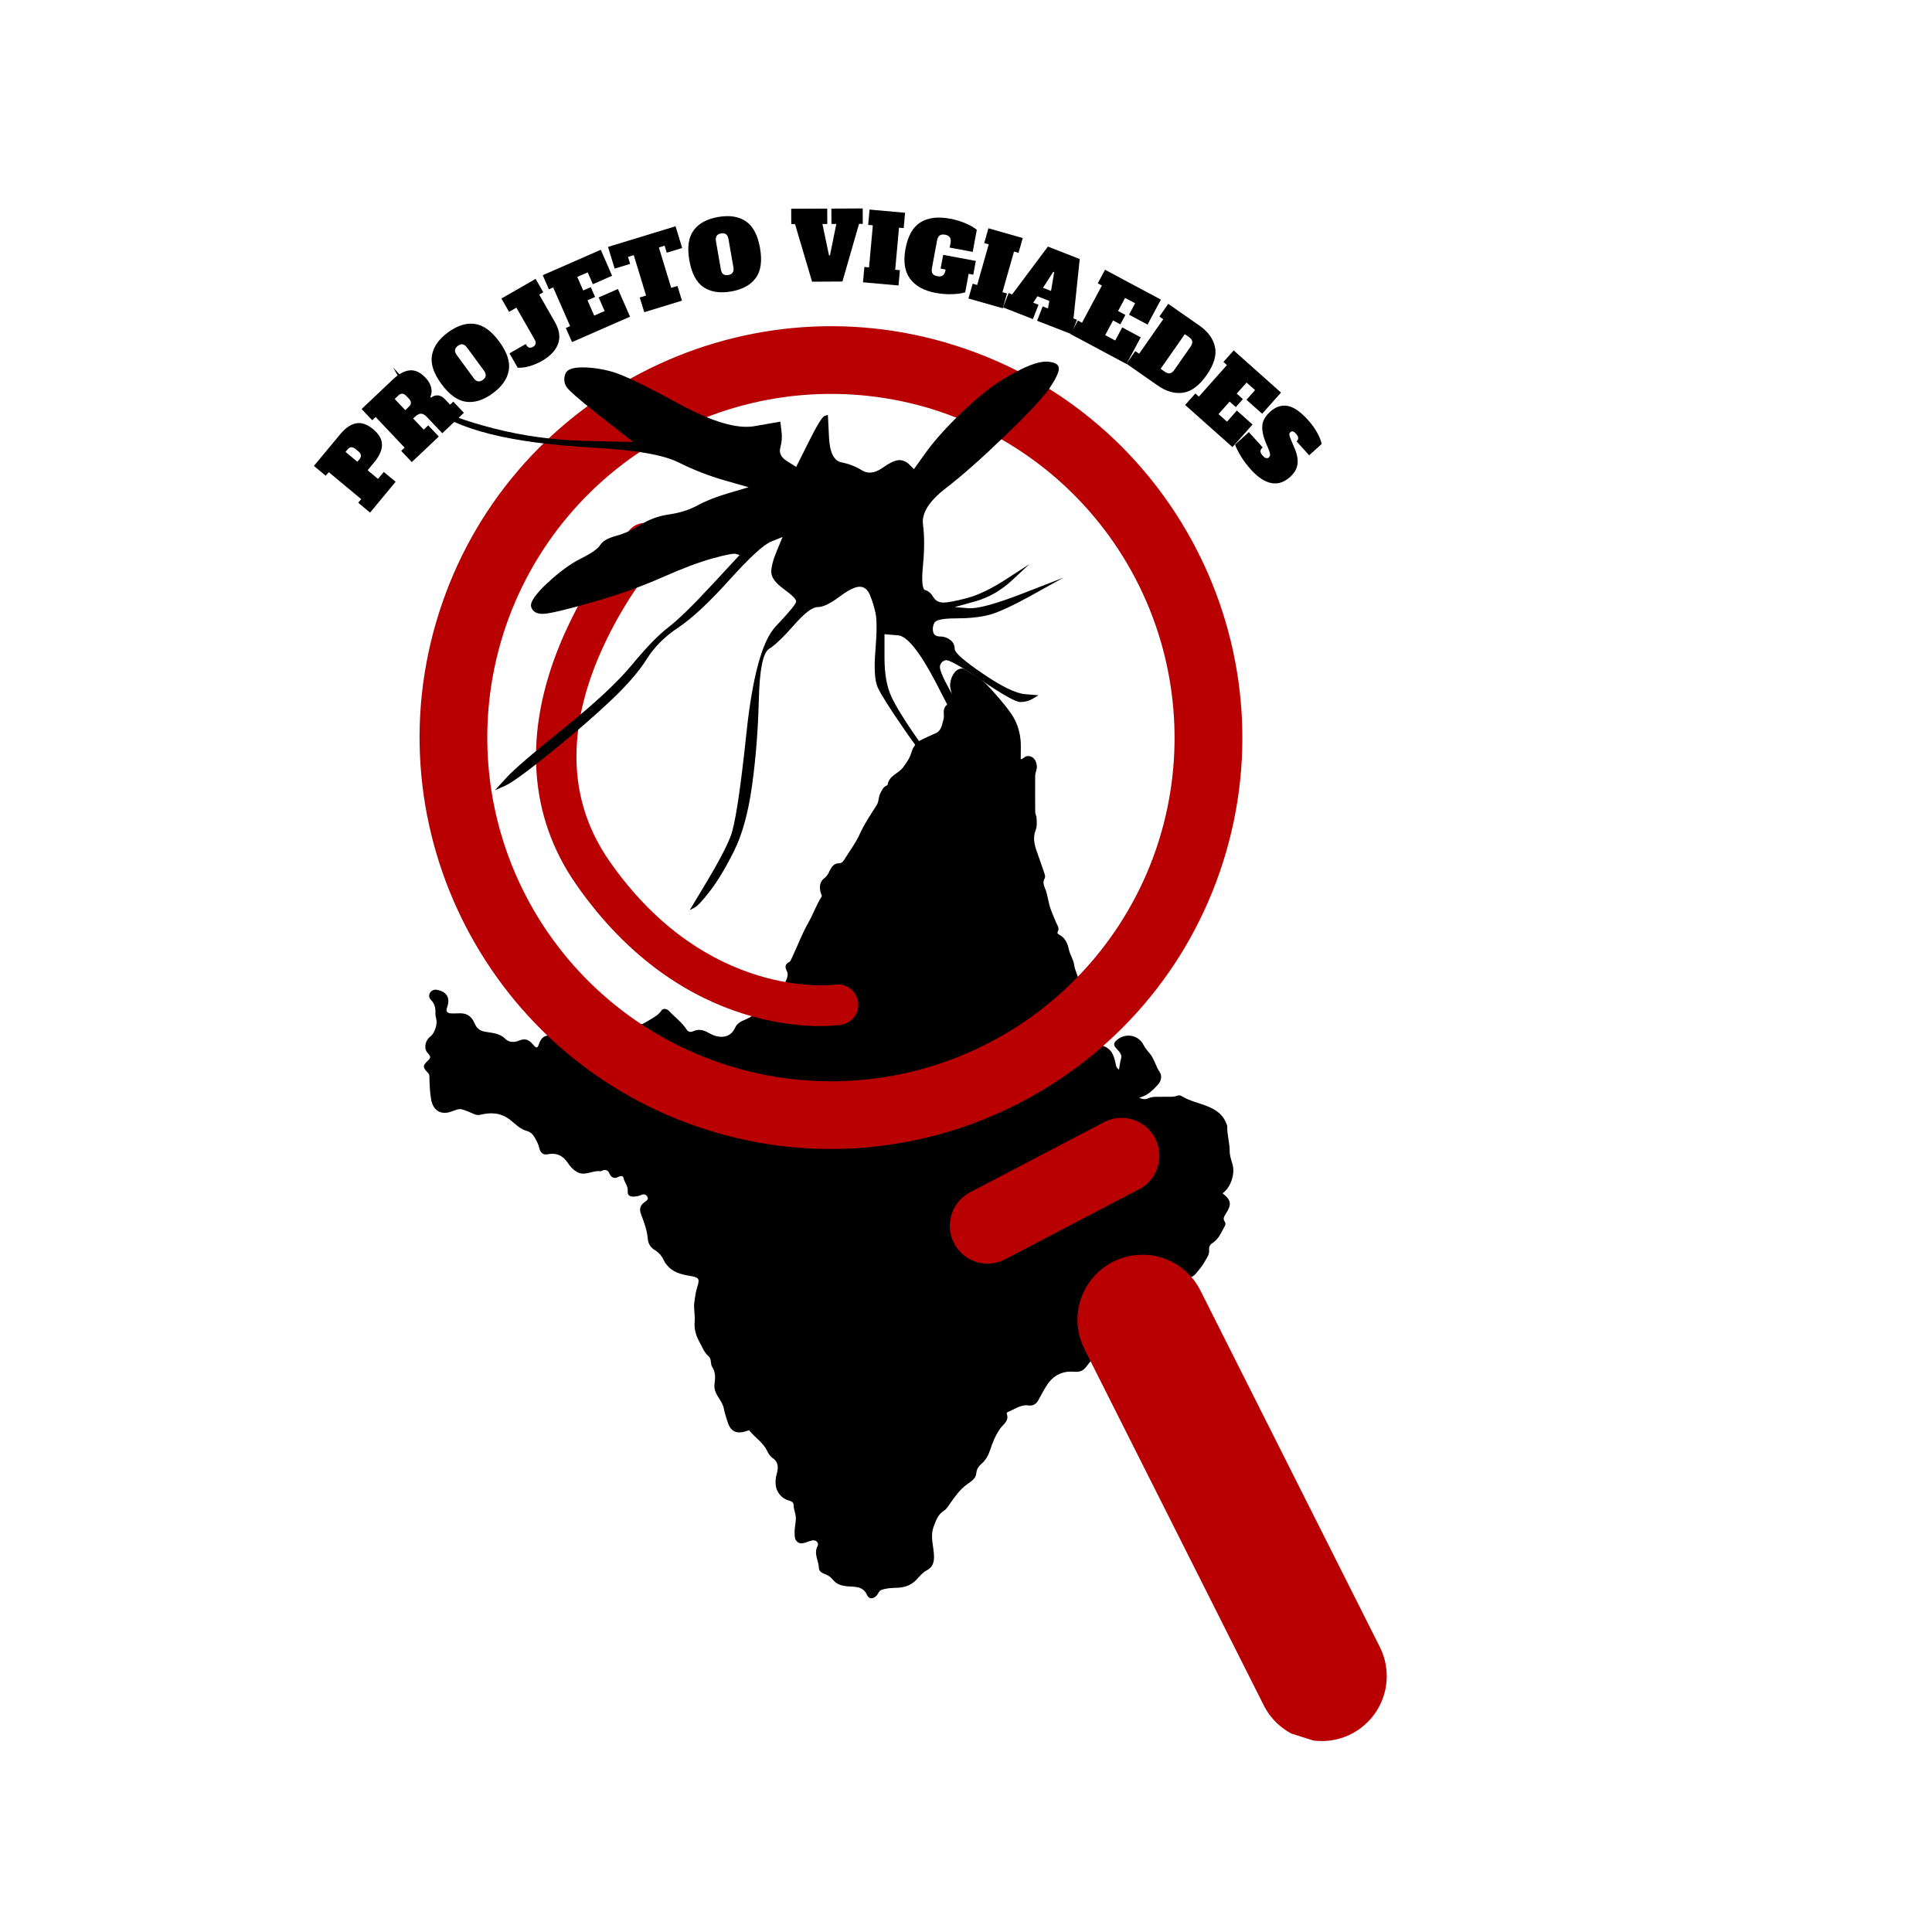 <svg xmlns="http://www.w3.org/2000/svg" xmlns:xlink="http://www.w3.org/1999/xlink" width="1080" zoomAndPan="magnify" viewBox="0 0 810 810" height="1080" preserveAspectRatio="xMidYMid meet" version="1.0"><defs><g/><clipPath id="83d739b1e1"><path d="M 177.117 280.027 L 517.852 280.027 L 517.852 670.699 L 177.117 670.699 Z M 177.117 280.027 " clip-rule="nonzero"/></clipPath><clipPath id="f7d676283b"><path d="M 175 136 L 521 136 L 521 482 L 175 482 Z M 175 136 " clip-rule="nonzero"/></clipPath><clipPath id="446ef90ba5"><path d="M 235.988 92.668 L 728.762 249.008 L 573.906 737.113 L 81.133 580.773 Z M 235.988 92.668 " clip-rule="nonzero"/></clipPath><clipPath id="90daf5b16d"><path d="M 235.988 92.668 L 728.762 249.008 L 573.906 737.113 L 81.133 580.773 Z M 235.988 92.668 " clip-rule="nonzero"/></clipPath><clipPath id="93d07506ef"><path d="M 398 468 L 487 468 L 487 530 L 398 530 Z M 398 468 " clip-rule="nonzero"/></clipPath><clipPath id="4890d4fd88"><path d="M 235.988 92.668 L 728.762 249.008 L 573.906 737.113 L 81.133 580.773 Z M 235.988 92.668 " clip-rule="nonzero"/></clipPath><clipPath id="f9553a66e2"><path d="M 235.988 92.668 L 728.762 249.008 L 573.906 737.113 L 81.133 580.773 Z M 235.988 92.668 " clip-rule="nonzero"/></clipPath><clipPath id="35c54943a3"><path d="M 451 526 L 582 526 L 582 730 L 451 730 Z M 451 526 " clip-rule="nonzero"/></clipPath><clipPath id="ac1a0604b8"><path d="M 235.988 92.668 L 728.762 249.008 L 573.906 737.113 L 81.133 580.773 Z M 235.988 92.668 " clip-rule="nonzero"/></clipPath><clipPath id="d639760d1c"><path d="M 235.988 92.668 L 728.762 249.008 L 573.906 737.113 L 81.133 580.773 Z M 235.988 92.668 " clip-rule="nonzero"/></clipPath><clipPath id="0a601d3229"><path d="M 224 219 L 360 219 L 360 431 L 224 431 Z M 224 219 " clip-rule="nonzero"/></clipPath><clipPath id="6c81b675e3"><path d="M 235.988 92.668 L 728.762 249.008 L 573.906 737.113 L 81.133 580.773 Z M 235.988 92.668 " clip-rule="nonzero"/></clipPath><clipPath id="f3f9c7ff6c"><path d="M 235.988 92.668 L 728.762 249.008 L 573.906 737.113 L 81.133 580.773 Z M 235.988 92.668 " clip-rule="nonzero"/></clipPath><clipPath id="1ac9fac90b"><path d="M 164.809 151.531 L 445.82 151.531 L 445.82 381.629 L 164.809 381.629 Z M 164.809 151.531 " clip-rule="nonzero"/></clipPath></defs><g clip-path="url(#83d739b1e1)"><path fill="#000000" d="M 427.938 318.324 C 429.176 318.113 429.602 317.121 430.59 316.996 C 432.871 316.73 434.516 318.465 434.711 321.301 C 434.801 322.699 434.023 323.906 434.004 325.234 C 433.969 330.336 433.969 335.438 434.023 340.539 C 434.023 341.281 434.516 342.027 434.57 342.789 C 434.676 344.594 434.871 346.367 434.145 348.207 C 433.051 350.988 433.598 353.859 434.551 356.605 C 435.684 359.863 436.852 363.09 437.945 366.367 C 438.141 366.934 438.266 367.781 438 368.227 C 436.887 370.051 437.84 371.539 438.426 373.203 C 439.309 375.754 439.539 378.48 440.477 381.086 C 441.164 382.98 441.961 384.84 442.758 386.703 C 443.305 387.961 444.312 389.094 443.445 390.633 C 443.109 391.238 443.641 391.66 444.188 391.945 C 446.629 393.203 447.621 395.699 448.098 397.969 C 448.59 400.289 450.043 402.184 450.344 404.523 C 450.68 407.18 452.289 409.48 452.551 412.176 C 452.66 413.254 453.738 413.715 454.18 414.582 C 455.965 418.004 457.293 421.527 457.82 425.426 C 458.176 428.082 459.379 430.633 460.402 433.168 C 460.953 434.531 461.871 435.734 461.891 437.293 C 461.891 437.914 462.137 438.41 462.754 438.621 C 466.469 439.949 467.141 443.246 467.867 446.523 C 468.059 447.461 468.043 447.461 469.137 448.473 C 469.387 446.805 469.598 445.246 470.039 443.707 C 470.48 442.164 469.297 440.941 468.273 439.844 C 466.629 438.109 466.699 437.223 468.609 435.754 C 472.215 432.973 477.379 434 479.395 438.055 C 480.121 439.488 481.18 440.605 482.137 441.793 C 483.973 444.078 484.539 446.984 486.168 449.391 C 487.211 450.934 486.98 453.078 485.496 454.707 C 483.301 457.117 481.055 459.418 477.625 460.18 C 478.848 460.906 480.242 460.996 481.234 460.535 C 483.496 459.488 485.812 459.949 488.113 459.828 C 490.004 459.738 491.914 460.074 493.77 459.332 C 494.672 458.977 495.609 459.648 496.352 460.055 C 499.004 461.562 501.957 462.254 504.785 463.262 C 508.871 464.715 512.512 466.699 514.176 471.074 C 514.316 471.465 514.547 471.891 514.527 472.281 C 514.422 475.75 515.57 479.098 515.555 482.59 C 515.535 484.43 516.191 486.309 516.723 488.117 C 517.906 492.156 516.016 497.859 512.566 500.285 C 516.191 503.137 516.473 504.91 513.965 508.824 C 513.289 509.887 512.512 510.934 513.539 512.277 C 513.91 512.773 513.805 513.535 513.469 514.121 C 511.984 516.652 510.992 519.523 508.305 521.172 C 507.277 521.809 506.82 522.746 506.926 524.039 C 507.121 526.168 505.688 527.762 504.77 529.461 C 503.902 531.039 502.609 532.402 501.48 533.836 C 500.453 535.148 499.145 535.75 497.43 535.695 C 494.602 535.625 491.773 535.73 488.941 535.73 C 488.305 535.73 487.422 535.84 487.105 535.484 C 485.387 533.641 484.734 535.004 483.832 536.316 C 482.844 537.734 481.234 538.461 479.766 539.258 C 477.414 540.531 475.805 542.27 475.078 544.906 C 473.789 549.602 470.695 553.375 468.414 557.574 C 467.566 559.133 466.523 560.551 465.23 561.773 C 461.605 565.227 458.441 569.086 455.383 573.055 C 454.02 574.828 452.625 575.324 450.043 575.094 C 445.711 574.723 441.68 576.547 439.078 580.512 C 437.77 582.516 436.602 584.605 435.508 586.73 C 434.641 588.414 433.277 589.547 431.246 589.246 C 427.902 588.75 425.41 590.91 422.562 591.957 C 422.211 592.082 421.98 592.508 422.105 592.824 C 423.164 595.766 420.582 597.129 419.328 598.953 C 417.473 601.629 416.215 604.516 415.227 607.582 C 414.484 609.867 413.422 612.043 411.547 613.656 C 410.273 614.754 409.461 615.926 409.301 617.766 C 409.105 619.875 407.164 621.098 405.625 622.176 C 402.07 624.691 399.844 628.234 397.418 631.672 C 396.961 632.328 396.5 632.895 395.809 633.32 C 393.301 634.879 392.434 637.395 391.441 640.035 C 389.867 644.23 391.477 648.27 391.586 652.363 C 391.656 655.074 391.055 657.074 388.418 658.457 C 386.793 659.324 385.5 660.902 384.211 662.301 C 382 664.691 379.152 665.578 376.094 665.684 C 373.832 665.754 371.641 665.809 369.48 666.621 C 368.508 666.996 368.352 667.828 367.891 668.48 C 366.512 670.414 364.426 670.73 363.504 668.695 C 361.789 664.867 358.34 665.348 355.441 665.082 C 352.859 664.852 350.773 664.285 349.164 662.266 C 348.211 661.059 346.953 660.316 345.539 659.82 C 344.371 659.414 343.328 658.492 343.328 657.465 C 343.293 654.383 341.047 651.477 342.762 648.219 C 343.508 646.816 342.055 645.453 340.43 645.844 C 339.477 646.074 338.555 646.43 337.617 646.746 C 336.344 647.172 335.125 647.312 334.082 646.234 C 333.074 645.207 333.215 644.035 333.145 642.637 C 333.039 639.996 334.062 637.41 333.48 634.844 C 333.199 633.602 332.738 632.434 332.738 631.141 C 332.738 630.094 332.102 629.477 331.094 629.227 C 327.805 628.414 325.434 625.668 325.188 622.32 C 325.082 620.848 325.223 619.414 325.648 617.926 C 326.336 615.5 326.496 613.035 323.934 611.301 C 322.836 610.539 322.145 609.406 321.547 608.148 C 319.918 604.766 316.629 602.781 314.332 599.945 C 313.961 599.484 313.445 599.82 312.969 599.98 C 307.91 601.699 305.879 599.309 304.816 595.445 C 304.395 593.887 303.793 592.363 303.527 590.789 C 303.086 588.254 301.371 586.395 300.273 584.215 C 299.602 582.852 299.336 581.504 299.582 579.945 C 299.938 577.625 299.992 575.254 298.629 573.16 C 297.711 571.762 298.418 569.762 297.09 568.629 C 295.234 567.051 294.492 564.855 293.359 562.836 C 291.84 560.125 290.973 557.324 291.238 554.156 C 291.469 551.461 290.742 548.805 291.098 546.043 C 291.379 543.863 291.66 541.668 292.316 539.629 C 293.5 535.91 293.059 535.574 288.746 534.828 C 285.262 534.242 282.023 533.305 279.672 530.469 C 279.23 529.938 278.773 529.371 278.488 528.734 C 277.586 526.77 276.367 525.191 274.441 524.039 C 272.723 522.996 271.75 521.418 271.559 519.168 C 271.258 515.77 270.07 512.508 268.836 509.301 C 267.844 506.75 268.375 505.262 270.602 503.738 C 271.273 503.277 271.91 502.746 271.453 501.828 C 270.922 500.746 269.895 500.516 268.922 500.957 C 267.863 501.438 266.801 501.648 265.652 501.684 C 264.008 501.738 263.016 501.117 263.176 499.348 C 263.371 497.223 261.777 495.699 261.371 493.766 C 261.18 492.844 260.027 493.023 259.355 493.359 C 257.465 494.352 256.281 493.766 255.484 491.926 C 254.828 490.453 253.715 490.242 252.336 490.863 C 252.215 490.914 252.07 491.094 251.984 491.074 C 248.555 490.418 245.211 493.414 241.727 491.25 C 240.242 490.332 239.039 489.055 238.156 487.691 C 236.051 484.484 233.348 483.172 229.598 483.934 C 227.371 484.395 226.484 482.906 226.062 481.191 C 225.691 479.629 224.945 478.285 224.203 476.938 C 223.445 475.594 222.453 474.582 220.758 474.121 C 218.07 473.379 216.09 471.27 213.965 469.57 C 210.234 466.609 206.152 466.258 201.766 467.285 C 200.688 467.531 199.75 467.586 198.707 467.07 C 197.188 466.344 195.613 465.727 194.02 465.195 C 192.109 464.555 190.43 465.707 188.734 466.203 C 184.402 467.48 181.449 465.246 180.723 460.801 C 180.191 457.559 180.07 454.352 180.016 451.129 C 180 450.527 179.77 450.102 179.328 449.676 C 177.223 447.602 177.168 446.734 179.258 444.82 C 180.492 443.707 180.812 442.996 179.449 441.652 C 177.539 439.773 178.141 436.32 180.422 434.582 C 182.281 433.168 183.5 429.27 182.883 427.125 C 182.633 426.258 182.527 425.32 182.562 424.398 C 182.617 422.379 182.102 420.625 180.652 419.191 C 179.77 418.305 179.75 417.152 180.281 416.25 C 180.863 415.258 181.996 414.762 183.199 414.992 C 187.496 415.84 188.895 418.41 187.371 422.59 C 186.805 424.148 187.691 424.75 188.965 424.859 C 190.289 424.98 191.652 424.805 192.996 424.824 C 196.125 424.859 197.859 426.348 199.094 429.27 C 199.785 430.918 201.094 432.156 203.164 432.527 C 206.188 433.094 209.367 433.043 211.879 435.574 C 213.328 437.047 215.523 437.152 217.645 436.266 C 220.012 435.273 221.621 435.789 223.355 437.789 C 224.98 439.668 225.281 439.668 226.098 437.398 C 226.91 435.168 228.148 434.051 230.766 434.051 C 233.098 434.051 235.805 433.805 236.387 430.508 C 236.527 429.676 237.219 428.914 238.051 428.703 C 239.535 428.348 240.633 427.391 241.902 426.699 C 243.602 425.781 245.086 424.75 246.43 423.352 C 248.676 421.031 251.648 420.945 252.672 423.281 C 254.457 427.34 257.871 427.887 261.531 428.223 C 262.238 428.293 262.91 428.367 263.531 428.809 C 266.305 430.738 268.852 429.766 271.363 428.207 C 273.484 426.879 275.801 425.902 277.32 423.652 C 278.012 422.625 279.602 422.875 280.523 423.867 C 282.945 426.504 285.934 428.613 287.895 431.68 C 288.746 432.988 290 432.672 290.902 432.262 C 293.555 431.094 295.551 432.191 297.832 433.414 C 301.262 435.273 306.039 435.609 308.195 430.883 C 309.043 429.02 310.672 428.207 312.367 427.516 C 315.32 426.293 317.797 424.238 320.66 422.875 C 321.031 422.695 321.438 422.395 321.598 422.043 C 323.613 417.719 328 415.117 329.766 410.598 C 330.262 409.305 330.457 408.242 329.82 406.984 C 329.113 405.586 329.059 404.273 330.758 403.406 C 331.465 403.051 331.676 402.273 332.012 401.562 C 334.363 396.621 336.238 391.484 338.98 386.684 C 340.941 383.246 342.25 379.402 344.406 376.004 C 344.762 375.453 344.25 374.941 344.109 374.406 C 343.473 372.016 343.523 369.73 345.715 368.086 C 346.918 367.18 347.434 365.887 348.066 364.629 C 348.848 363.105 349.926 361.938 351.781 361.918 C 352.844 361.902 353.445 361.281 353.938 360.469 C 356.148 356.871 358.766 353.453 360.48 349.645 C 362.426 345.305 365.078 341.461 367.57 337.508 C 368.562 335.949 368.242 334.074 369.129 332.496 C 369.781 331.328 370.207 330.051 371.551 329.449 C 371.797 329.344 372.133 329.113 372.168 328.898 C 372.77 325.129 376.68 324.348 378.605 321.742 C 380.055 319.797 381.398 317.918 382.09 315.543 C 382.797 313.082 384.191 311.113 386.633 310 C 388.543 309.133 390.418 308.191 392.363 307.359 C 394.625 306.402 394.926 303.836 395.547 301.707 C 395.809 300.789 395.703 299.742 395.668 298.75 C 395.617 297.367 396.059 296.145 397.137 295.383 C 399.613 293.633 399.223 291.293 398.551 288.938 C 397.754 286.156 399.348 281.816 401.699 280.684 C 402.652 280.223 403.695 280.078 404.547 280.664 C 407.801 282.879 411.477 284.578 414.148 287.5 C 417.578 291.238 421.023 295.012 423.906 299.156 C 426.383 302.719 427.746 306.969 427.957 311.418 C 428.047 313.754 427.938 316.004 427.938 318.324 Z M 427.938 318.324 " fill-opacity="1" fill-rule="nonzero"/></g><g clip-path="url(#f7d676283b)"><g clip-path="url(#446ef90ba5)"><g clip-path="url(#90daf5b16d)"><path fill="#b80002" d="M 296.234 473.629 C 205.594 444.871 155.238 347.738 184 257.086 C 212.762 166.434 309.891 116.09 400.543 144.852 C 491.195 173.609 541.539 270.742 512.777 361.395 C 484.016 452.047 386.875 502.387 296.234 473.629 Z M 391.965 171.887 C 389.719 171.176 387.453 170.52 385.172 169.914 C 382.895 169.312 380.602 168.77 378.293 168.277 C 375.984 167.789 373.668 167.355 371.34 166.98 C 369.012 166.605 366.676 166.289 364.332 166.027 C 361.988 165.766 359.641 165.562 357.285 165.418 C 354.934 165.27 352.574 165.184 350.219 165.152 C 347.859 165.125 345.504 165.152 343.145 165.238 C 340.789 165.324 338.438 165.465 336.086 165.668 C 333.738 165.867 331.395 166.129 329.055 166.445 C 326.719 166.762 324.391 167.133 322.074 167.566 C 319.754 167.996 317.449 168.484 315.152 169.027 C 312.859 169.57 310.578 170.172 308.312 170.828 C 306.047 171.48 303.801 172.195 301.57 172.961 C 299.34 173.727 297.129 174.547 294.938 175.422 C 292.75 176.297 290.582 177.223 288.438 178.203 C 286.293 179.188 284.176 180.219 282.082 181.305 C 279.988 182.391 277.922 183.527 275.883 184.711 C 273.844 185.898 271.836 187.133 269.859 188.418 C 267.883 189.707 265.938 191.039 264.027 192.418 C 262.113 193.801 260.238 195.227 258.395 196.699 C 256.555 198.172 254.75 199.688 252.98 201.25 C 251.215 202.812 249.488 204.414 247.797 206.062 C 246.109 207.707 244.461 209.395 242.855 211.121 C 241.25 212.848 239.688 214.613 238.168 216.418 C 236.648 218.223 235.176 220.062 233.746 221.938 C 232.32 223.812 230.938 225.723 229.602 227.668 C 228.266 229.613 226.98 231.59 225.742 233.594 C 224.504 235.602 223.316 237.641 222.18 239.703 C 221.039 241.77 219.953 243.863 218.918 245.98 C 217.883 248.102 216.902 250.242 215.969 252.41 C 215.039 254.578 214.164 256.766 213.34 258.977 C 212.52 261.188 211.75 263.414 211.039 265.664 C 210.324 267.91 209.668 270.176 209.066 272.457 C 208.465 274.734 207.918 277.027 207.43 279.336 C 206.938 281.645 206.508 283.961 206.129 286.289 C 205.754 288.617 205.438 290.953 205.176 293.297 C 204.914 295.641 204.711 297.988 204.566 300.344 C 204.422 302.695 204.332 305.051 204.301 307.41 C 204.273 309.77 204.301 312.125 204.387 314.484 C 204.473 316.84 204.617 319.191 204.816 321.543 C 205.02 323.891 205.277 326.234 205.594 328.57 C 205.91 330.91 206.285 333.238 206.715 335.555 C 207.145 337.875 207.633 340.18 208.176 342.477 C 208.719 344.77 209.32 347.051 209.977 349.316 C 210.633 351.582 211.344 353.828 212.109 356.059 C 212.875 358.289 213.695 360.5 214.57 362.688 C 215.445 364.879 216.375 367.047 217.355 369.191 C 218.336 371.336 219.367 373.453 220.453 375.547 C 221.539 377.641 222.676 379.707 223.863 381.746 C 225.047 383.785 226.285 385.793 227.57 387.77 C 228.855 389.746 230.188 391.691 231.566 393.602 C 232.949 395.516 234.375 397.391 235.848 399.234 C 237.32 401.074 238.84 402.879 240.398 404.648 C 241.961 406.414 243.566 408.141 245.211 409.832 C 246.859 411.52 248.543 413.168 250.27 414.773 C 252 416.379 253.766 417.941 255.566 419.461 C 257.371 420.977 259.211 422.453 261.086 423.883 C 262.965 425.309 264.875 426.691 266.816 428.027 C 268.762 429.363 270.738 430.648 272.746 431.887 C 274.754 433.125 276.789 434.312 278.855 435.449 C 280.918 436.59 283.012 437.676 285.129 438.711 C 287.25 439.746 289.391 440.727 291.559 441.656 C 293.727 442.59 295.914 443.465 298.125 444.285 C 300.336 445.109 302.566 445.879 304.812 446.59 C 307.059 447.305 309.324 447.961 311.605 448.562 C 313.887 449.164 316.18 449.711 318.484 450.199 C 320.793 450.691 323.109 451.121 325.438 451.496 C 327.766 451.875 330.102 452.191 332.445 452.453 C 334.789 452.715 337.137 452.918 339.492 453.062 C 341.848 453.207 344.203 453.297 346.559 453.324 C 348.918 453.355 351.277 453.328 353.633 453.242 C 355.988 453.156 358.344 453.012 360.691 452.812 C 363.043 452.609 365.383 452.352 367.723 452.035 C 370.059 451.719 372.387 451.344 374.703 450.914 C 377.023 450.484 379.332 449.996 381.625 449.453 C 383.918 448.906 386.199 448.309 388.465 447.652 C 390.73 446.996 392.977 446.285 395.207 445.52 C 397.438 444.754 399.648 443.934 401.84 443.059 C 404.027 442.184 406.195 441.254 408.34 440.273 C 410.484 439.293 412.605 438.258 414.699 437.176 C 416.793 436.09 418.855 434.953 420.895 433.766 C 422.934 432.578 424.941 431.344 426.918 430.059 C 428.895 428.773 430.84 427.441 432.754 426.059 C 434.664 424.68 436.539 423.254 438.383 421.781 C 440.223 420.309 442.027 418.789 443.797 417.23 C 445.562 415.668 447.293 414.062 448.98 412.418 C 450.668 410.77 452.316 409.086 453.922 407.355 C 455.527 405.629 457.09 403.863 458.609 402.062 C 460.129 400.258 461.602 398.418 463.031 396.539 C 464.461 394.664 465.84 392.754 467.176 390.809 C 468.512 388.867 469.797 386.891 471.035 384.883 C 472.273 382.875 473.461 380.84 474.598 378.773 C 475.738 376.707 476.824 374.617 477.859 372.496 C 478.895 370.379 479.879 368.234 480.809 366.07 C 481.738 363.902 482.613 361.715 483.438 359.504 C 484.258 357.293 485.027 355.062 485.738 352.816 C 486.449 350.566 487.105 348.305 487.703 346.023 C 488.305 343.746 488.844 341.449 489.332 339.145 C 489.82 336.836 490.25 334.52 490.621 332.191 C 490.996 329.867 491.312 327.531 491.57 325.188 C 491.828 322.844 492.027 320.496 492.172 318.145 C 492.316 315.789 492.402 313.434 492.43 311.078 C 492.457 308.719 492.426 306.363 492.34 304.008 C 492.254 301.652 492.109 299.301 491.906 296.953 C 491.703 294.602 491.441 292.262 491.125 289.926 C 490.805 287.59 490.43 285.262 490 282.945 C 489.566 280.629 489.078 278.324 488.535 276.027 C 487.992 273.734 487.391 271.457 486.734 269.191 C 486.078 266.93 485.367 264.684 484.598 262.453 C 483.832 260.223 483.012 258.016 482.137 255.824 C 481.262 253.637 480.332 251.469 479.352 249.328 C 478.371 247.184 477.34 245.066 476.254 242.973 C 475.168 240.879 474.031 238.816 472.848 236.777 C 471.66 234.742 470.426 232.734 469.141 230.758 C 467.855 228.781 466.523 226.836 465.145 224.926 C 463.766 223.016 462.34 221.137 460.867 219.297 C 459.395 217.453 457.879 215.652 456.32 213.883 C 454.758 212.117 453.156 210.387 451.512 208.699 C 449.867 207.012 448.18 205.363 446.453 203.758 C 444.73 202.152 442.965 200.59 441.164 199.07 C 439.359 197.551 437.523 196.078 435.648 194.648 C 433.773 193.219 431.863 191.836 429.922 190.5 C 427.98 189.164 426.004 187.879 424 186.637 C 421.996 185.398 419.961 184.211 417.895 183.07 C 415.832 181.93 413.742 180.844 411.625 179.809 C 409.508 178.77 407.367 177.785 405.199 176.855 C 403.035 175.922 400.848 175.043 398.641 174.219 C 396.434 173.395 394.203 172.625 391.957 171.91 Z M 391.965 171.887 " fill-opacity="1" fill-rule="nonzero"/></g></g></g><g clip-path="url(#93d07506ef)"><g clip-path="url(#4890d4fd88)"><g clip-path="url(#f9553a66e2)"><path fill="#b80002" d="M 409.305 529.059 C 408.559 528.824 407.836 528.535 407.137 528.191 C 406.438 527.848 405.766 527.457 405.121 527.016 C 404.477 526.574 403.871 526.09 403.301 525.559 C 402.727 525.027 402.199 524.457 401.711 523.852 C 401.223 523.242 400.781 522.602 400.387 521.926 C 399.996 521.254 399.652 520.555 399.363 519.832 C 399.074 519.109 398.836 518.367 398.656 517.609 C 398.473 516.852 398.352 516.082 398.281 515.305 C 398.215 514.527 398.203 513.75 398.25 512.973 C 398.297 512.195 398.398 511.422 398.559 510.66 C 398.719 509.895 398.934 509.148 399.203 508.418 C 399.473 507.684 399.797 506.977 400.168 506.293 C 400.543 505.609 400.965 504.957 401.438 504.336 C 401.906 503.711 402.422 503.129 402.977 502.582 C 403.535 502.035 404.129 501.531 404.758 501.074 C 405.387 500.613 406.047 500.203 406.738 499.844 L 461.988 470.945 C 462.449 470.668 462.922 470.414 463.41 470.184 C 463.898 469.953 464.398 469.75 464.906 469.57 C 465.418 469.391 465.934 469.238 466.457 469.109 C 466.98 468.984 467.512 468.883 468.047 468.812 C 468.582 468.738 469.117 468.695 469.656 468.676 C 470.195 468.656 470.734 468.668 471.273 468.703 C 471.812 468.742 472.348 468.805 472.879 468.898 C 473.41 468.988 473.938 469.105 474.457 469.254 C 474.977 469.398 475.488 469.57 475.988 469.766 C 476.492 469.961 476.984 470.184 477.461 470.434 C 477.941 470.68 478.406 470.949 478.859 471.246 C 479.312 471.539 479.746 471.855 480.168 472.195 C 480.586 472.535 480.988 472.895 481.371 473.273 C 481.754 473.652 482.117 474.051 482.461 474.469 C 482.801 474.887 483.121 475.32 483.422 475.77 C 483.719 476.219 483.996 476.684 484.246 477.16 C 484.496 477.637 484.723 478.129 484.926 478.629 C 485.125 479.129 485.301 479.637 485.449 480.156 C 485.598 480.676 485.723 481.199 485.816 481.73 C 485.914 482.262 485.98 482.797 486.023 483.336 C 486.066 483.871 486.078 484.41 486.066 484.949 C 486.051 485.488 486.012 486.027 485.941 486.562 C 485.875 487.098 485.777 487.629 485.656 488.152 C 485.535 488.68 485.387 489.199 485.211 489.707 C 485.035 490.219 484.836 490.719 484.609 491.207 C 484.383 491.699 484.133 492.176 483.855 492.641 C 483.582 493.105 483.285 493.555 482.965 493.988 C 482.645 494.422 482.301 494.84 481.938 495.238 C 481.574 495.637 481.191 496.016 480.793 496.375 C 480.391 496.738 479.973 497.074 479.535 497.395 C 479.098 497.711 478.648 498.008 478.18 498.277 C 477.715 498.551 477.234 498.797 476.746 499.02 L 421.496 527.914 C 419.625 528.914 417.629 529.512 415.516 529.711 C 413.402 529.906 411.332 529.691 409.305 529.059 Z M 409.305 529.059 " fill-opacity="1" fill-rule="nonzero"/></g></g></g><g clip-path="url(#35c54943a3)"><g clip-path="url(#ac1a0604b8)"><g clip-path="url(#d639760d1c)"><path fill="#b80002" d="M 545.93 728.676 C 544.199 728.129 542.539 727.418 540.949 726.539 C 539.363 725.66 537.879 724.633 536.496 723.457 C 535.113 722.281 533.863 720.977 532.742 719.551 C 531.621 718.121 530.652 716.598 529.836 714.977 L 454.633 565.559 C 454.234 564.762 453.871 563.945 453.551 563.113 C 453.23 562.281 452.949 561.438 452.711 560.574 C 452.473 559.715 452.277 558.848 452.125 557.969 C 451.973 557.09 451.863 556.207 451.797 555.316 C 451.73 554.426 451.711 553.535 451.73 552.645 C 451.754 551.75 451.82 550.863 451.93 549.977 C 452.035 549.094 452.188 548.215 452.383 547.344 C 452.578 546.473 452.816 545.617 453.098 544.77 C 453.375 543.922 453.695 543.09 454.059 542.273 C 454.418 541.457 454.82 540.664 455.258 539.887 C 455.699 539.109 456.176 538.359 456.688 537.629 C 457.203 536.898 457.75 536.195 458.332 535.52 C 458.914 534.844 459.531 534.199 460.176 533.586 C 460.82 532.969 461.496 532.387 462.199 531.84 C 462.902 531.289 463.629 530.777 464.383 530.301 C 465.137 529.82 465.914 529.383 466.711 528.98 C 467.504 528.578 468.32 528.219 469.152 527.898 C 469.984 527.574 470.832 527.297 471.691 527.059 C 472.551 526.82 473.418 526.625 474.297 526.473 C 475.176 526.32 476.062 526.211 476.949 526.145 C 477.84 526.078 478.73 526.055 479.621 526.078 C 480.516 526.102 481.402 526.164 482.289 526.273 C 483.172 526.383 484.051 526.535 484.922 526.73 C 485.793 526.926 486.652 527.164 487.496 527.441 C 488.344 527.723 489.176 528.043 489.992 528.406 C 490.809 528.766 491.602 529.168 492.379 529.605 C 493.156 530.047 493.91 530.523 494.637 531.035 C 495.367 531.547 496.07 532.098 496.746 532.68 C 497.422 533.262 498.066 533.875 498.68 534.523 C 499.297 535.168 499.879 535.844 500.43 536.547 C 500.977 537.25 501.488 537.977 501.969 538.73 C 502.445 539.484 502.883 540.258 503.285 541.055 L 578.488 690.473 C 579.086 691.664 579.598 692.891 580.016 694.156 C 580.434 695.422 580.758 696.711 580.988 698.023 C 581.219 699.336 581.352 700.656 581.387 701.988 C 581.422 703.32 581.359 704.648 581.203 705.973 C 581.043 707.293 580.789 708.598 580.438 709.883 C 580.086 711.168 579.645 712.422 579.109 713.645 C 578.574 714.863 577.953 716.039 577.246 717.168 C 576.539 718.297 575.754 719.371 574.891 720.383 C 574.027 721.398 573.094 722.344 572.09 723.219 C 571.086 724.098 570.023 724.895 568.902 725.617 C 567.785 726.34 566.617 726.973 565.402 727.523 C 564.188 728.074 562.941 728.531 561.66 728.898 C 560.379 729.266 559.078 729.535 557.758 729.711 C 556.438 729.887 555.109 729.969 553.777 729.949 C 552.445 729.93 551.121 729.812 549.809 729.602 C 548.492 729.387 547.199 729.078 545.93 728.676 Z M 545.93 728.676 " fill-opacity="1" fill-rule="nonzero"/></g></g></g><g clip-path="url(#0a601d3229)"><g clip-path="url(#6c81b675e3)"><g clip-path="url(#f3f9c7ff6c)"><path fill="#b80002" d="M 311.383 424.941 C 290.207 418.223 264.145 403.273 241.5 370.723 C 221.613 342.152 219.359 307.191 234.965 269.637 C 242.25 252.289 251.961 236.426 264.098 222.051 C 264.469 221.637 264.879 221.262 265.324 220.93 C 265.773 220.598 266.246 220.312 266.75 220.07 C 267.25 219.832 267.773 219.641 268.312 219.504 C 268.852 219.367 269.398 219.281 269.953 219.25 C 270.512 219.223 271.062 219.246 271.613 219.324 C 272.168 219.402 272.703 219.535 273.23 219.719 C 273.754 219.902 274.258 220.137 274.738 220.418 C 275.219 220.699 275.664 221.027 276.082 221.398 C 276.496 221.77 276.871 222.176 277.207 222.621 C 277.543 223.062 277.832 223.535 278.074 224.039 C 278.316 224.539 278.508 225.059 278.648 225.598 C 278.789 226.137 278.879 226.684 278.91 227.238 C 278.945 227.793 278.922 228.348 278.848 228.898 C 278.773 229.453 278.645 229.992 278.465 230.516 C 278.281 231.043 278.051 231.547 277.773 232.027 C 277.492 232.512 277.168 232.961 276.801 233.379 C 265.879 246.453 257.121 260.844 250.52 276.547 C 237.254 308.762 238.926 337.148 255.473 360.969 C 296.344 419.738 349.402 412.906 349.938 412.828 C 350.496 412.738 351.059 412.699 351.625 412.723 C 352.191 412.742 352.75 412.816 353.301 412.949 C 353.852 413.082 354.383 413.266 354.895 413.504 C 355.41 413.742 355.895 414.031 356.352 414.363 C 356.809 414.699 357.227 415.078 357.609 415.496 C 357.988 415.914 358.324 416.367 358.617 416.852 C 358.91 417.336 359.148 417.848 359.336 418.383 C 359.527 418.914 359.66 419.461 359.742 420.023 C 359.82 420.582 359.844 421.145 359.812 421.711 C 359.781 422.277 359.691 422.832 359.551 423.383 C 359.406 423.93 359.211 424.457 358.961 424.965 C 358.711 425.473 358.414 425.953 358.07 426.402 C 357.727 426.852 357.34 427.262 356.914 427.637 C 356.488 428.008 356.027 428.336 355.535 428.617 C 355.043 428.895 354.531 429.125 353.992 429.305 C 353.453 429.48 352.906 429.605 352.344 429.672 C 350.996 429.902 333.977 432.105 311.383 424.941 Z M 311.383 424.941 " fill-opacity="1" fill-rule="nonzero"/></g></g></g><g clip-path="url(#1ac9fac90b)"><path fill="#000000" d="M 438.832 151.613 C 439.117 151.617 439.395 151.633 439.664 151.664 C 442.508 151.98 443.934 152.926 443.934 154.508 C 443.934 156.086 442.668 158.773 440.141 162.566 C 437.605 166.355 431.434 172.992 421.621 182.473 C 411.812 191.953 403.426 199.379 396.461 204.75 C 389.504 210.121 386.336 215.18 386.969 219.918 C 387.602 224.66 387.602 230.348 386.969 236.98 C 386.336 243.617 386.652 247.094 387.918 247.41 C 389.188 247.727 390.293 248.672 391.238 250.254 C 392.191 251.832 393.613 252.625 395.516 252.625 C 397.414 252.625 400.734 251.992 405.48 250.73 C 410.23 249.465 415.77 246.777 422.098 242.668 L 431.59 236.508 C 429.215 238.719 426.848 240.934 424.473 243.145 C 419.727 247.57 414.504 250.57 408.809 252.148 C 405.957 252.941 403.109 253.73 400.258 254.52 C 402.16 254.676 404.059 254.836 405.957 254.992 C 409.754 255.309 417.352 253.258 428.746 248.832 C 434.438 246.621 440.141 244.41 445.832 242.195 C 441.562 244.566 437.289 246.938 433.016 249.305 C 424.473 254.047 418.297 256.891 414.504 257.836 C 410.707 258.785 406.113 259.262 400.734 259.262 C 395.355 259.262 392.352 259.891 391.715 261.156 C 391.082 262.422 390.926 263.684 391.238 264.949 C 391.559 266.211 392.508 266.844 394.09 266.844 C 395.672 266.844 397.098 267.316 398.363 268.266 C 399.629 269.215 400.258 270.477 400.258 272.059 C 400.258 273.637 404.215 277.113 412.129 282.488 C 420.043 287.859 425.895 290.703 429.691 291.02 C 431.59 291.176 433.492 291.336 435.391 291.492 C 434.598 291.965 433.809 292.438 433.016 292.914 C 431.434 293.863 429.691 294.336 427.793 294.336 C 425.895 294.336 420.516 291.336 411.652 285.332 C 402.793 279.328 397.73 276.48 396.461 276.797 C 395.195 277.113 394.406 277.902 394.09 279.168 C 393.773 280.434 395.195 283.906 398.363 289.594 C 401.527 295.285 403.746 300.184 405.008 304.289 C 406.273 308.398 406.75 311.559 406.434 313.77 C 406.273 314.875 406.113 315.98 405.957 317.09 C 405.328 315.031 404.691 312.98 404.059 310.926 C 402.793 306.816 398.836 298.445 392.191 285.805 C 385.547 273.164 380.32 266.688 376.527 266.371 C 374.625 266.211 372.73 266.055 370.832 265.895 L 370.832 275.852 C 370.832 282.488 371.777 287.859 373.676 291.965 C 375.578 296.074 379.059 301.762 384.121 309.027 C 389.188 316.297 395.039 322.934 401.688 328.938 C 405.008 331.941 408.332 334.941 411.652 337.941 C 410.07 336.996 408.488 336.047 406.91 335.098 C 403.746 333.203 399.945 330.199 395.516 326.094 C 391.082 321.984 385.707 315.348 379.375 306.184 C 373.047 297.023 369.25 291.02 367.98 288.176 C 366.715 285.332 366.398 280.117 367.031 272.531 C 367.664 264.949 367.664 259.734 367.031 256.891 C 366.398 254.047 365.609 251.52 364.656 249.305 C 363.711 247.094 362.281 245.988 360.391 245.988 C 358.488 245.988 355.637 247.41 351.84 250.254 C 348.047 253.098 345.039 254.52 342.82 254.52 C 340.609 254.52 337.281 257.051 332.855 262.105 C 328.422 267.16 324.941 270.477 322.414 272.059 C 319.879 273.637 318.457 280.746 318.137 293.387 C 317.82 306.027 316.875 318.035 315.293 329.41 C 313.707 340.789 311.176 349.949 307.695 356.902 C 304.215 363.855 300.895 369.387 297.723 373.492 C 294.562 377.602 292.344 379.973 291.082 380.602 C 290.445 380.918 289.816 381.234 289.18 381.551 C 291.555 377.602 293.926 373.652 296.301 369.703 C 301.047 361.801 304.375 355.48 306.273 350.742 C 308.172 346 310.383 331.625 312.918 307.609 C 315.445 283.59 319.562 268.582 325.258 262.578 C 330.957 256.574 333.801 253.098 333.801 252.148 C 333.801 251.203 332.062 249.465 328.582 246.938 C 325.102 244.41 323.359 242.039 323.359 239.828 C 323.359 237.613 324.152 234.613 325.734 230.82 C 326.523 228.922 327.316 227.027 328.105 225.133 C 326.523 225.766 324.941 226.395 323.359 227.027 C 320.195 228.293 314.34 233.664 305.797 243.145 C 297.254 252.625 290.133 259.262 284.438 263.051 C 278.738 266.844 274.305 271.27 271.141 276.324 C 267.98 281.379 263.074 287.066 256.426 293.387 C 249.781 299.707 241.398 306.977 231.266 315.191 C 221.141 323.406 214.652 328.148 211.805 329.41 C 210.383 330.043 208.953 330.676 207.531 331.309 C 209.113 329.57 210.699 327.832 212.281 326.094 C 215.445 322.617 223.512 315.664 236.488 305.238 C 249.465 294.809 258.961 285.961 264.969 278.695 C 270.984 271.426 276.047 266.211 280.16 263.051 C 284.277 259.891 290.285 254.047 298.199 245.512 C 302.156 241.25 306.113 236.98 310.066 232.715 C 309.594 232.559 309.117 232.398 308.645 232.242 C 307.695 231.926 304.375 232.559 298.676 234.137 C 292.98 235.719 285.859 238.402 277.316 242.195 C 268.766 245.988 258.961 249.465 247.883 252.625 C 236.805 255.785 230.004 257.363 227.469 257.363 C 224.941 257.363 223.352 256.418 222.723 254.52 C 222.09 252.625 224.305 249.305 229.367 244.566 C 234.43 239.828 239.18 236.352 243.609 234.137 C 248.043 231.926 250.73 230.031 251.68 228.449 C 252.629 226.871 254.844 225.605 258.324 224.66 C 261.805 223.711 265.285 222.129 268.766 219.918 C 272.25 217.707 276.203 216.285 280.637 215.652 C 285.066 215.02 289.023 213.754 292.504 211.859 C 295.984 209.965 300.418 208.227 305.797 206.648 C 308.484 205.855 311.176 205.066 313.863 204.277 C 310.543 203.328 307.219 202.379 303.898 201.434 C 297.254 199.535 290.762 197.008 284.438 193.848 C 278.105 190.688 266.238 188.633 248.828 187.688 C 231.426 186.738 217.027 184.84 205.633 182 C 194.242 179.156 185.383 175.207 179.051 170.148 C 172.723 165.094 168.766 161.145 167.184 158.301 C 166.391 156.875 165.598 155.453 164.809 154.031 C 166.551 155.93 168.289 157.824 170.031 159.719 C 173.512 163.512 177.469 166.988 181.902 170.148 C 186.328 173.309 194.715 176.469 207.059 179.629 C 219.402 182.789 232.219 184.527 245.508 184.84 C 252.152 185 258.801 185.156 265.445 185.316 C 261.016 181.84 256.586 178.367 252.152 174.891 C 243.289 167.938 238.387 163.672 237.441 162.09 C 236.488 160.512 236.328 158.773 236.965 156.875 C 237.598 154.98 239.969 154.031 244.086 154.031 C 248.199 154.031 252.469 154.664 256.902 155.93 C 261.328 157.191 270.508 161.617 284.438 169.199 C 298.359 176.785 308.961 179.945 316.238 178.68 C 319.879 178.051 323.52 177.418 327.156 176.785 C 327.316 178.051 327.477 179.312 327.633 180.578 C 327.945 183.105 327.793 185.473 327.156 187.688 C 326.523 189.898 327.477 191.793 330.004 193.375 C 331.273 194.164 332.539 194.953 333.801 195.746 C 335.543 192.27 337.281 188.793 339.023 185.316 C 342.504 178.367 344.719 174.73 345.672 174.414 C 346.145 174.258 346.621 174.098 347.094 173.941 C 347.254 177.102 347.414 180.262 347.57 183.422 C 347.887 189.742 349.625 193.215 352.793 193.848 C 355.957 194.48 358.801 195.586 361.336 197.168 C 363.871 198.746 366.715 198.43 369.879 196.219 C 373.047 194.008 375.418 192.902 377 192.902 C 378.582 192.902 380.008 193.531 381.273 194.797 C 381.906 195.43 382.539 196.062 383.172 196.691 C 384.754 194.48 386.336 192.27 387.918 190.059 C 391.082 185.633 395.195 180.895 400.258 175.836 C 405.328 170.781 409.914 166.672 414.027 163.512 C 418.141 160.352 422.73 157.508 427.793 154.98 C 432.305 152.73 435.934 151.605 438.688 151.609 Z M 438.832 151.613 " fill-opacity="1" fill-rule="nonzero"/></g><g fill="#000000" fill-opacity="1"><g transform="translate(154.651, 215.495)"><g><path d="M -4.469 -4.719 L -3.219 -6.234 L -16.828 -17.547 L -18.078 -16.031 L -23.047 -20.156 L -12 -33.453 C -9.832 -36.055 -7.617 -37.578 -5.359 -38.016 C -3.109 -38.461 -0.727 -37.645 1.781 -35.562 C 4.281 -33.477 5.52 -31.285 5.5 -28.984 C 5.477 -26.691 4.383 -24.242 2.219 -21.641 L -0.531 -18.344 L 3.828 -14.719 L 6.25 -17.625 L 11.219 -13.5 L 0.5 -0.594 Z M -3.953 -22.938 C -2.984 -24.102 -3.145 -25.223 -4.438 -26.297 L -5.531 -27.203 C -6.195 -27.754 -6.805 -28.016 -7.359 -27.984 C -7.91 -27.953 -8.43 -27.645 -8.922 -27.062 L -9.781 -26.031 L -4.812 -21.906 Z M -3.953 -22.938 "/></g></g></g><g fill="#000000" fill-opacity="1"><g transform="translate(172.08, 194.261)"><g><path d="M -3.875 -5.219 L -2.438 -6.578 L -14.594 -19.438 L -16.031 -18.078 L -20.469 -22.766 L -7.344 -35.188 C -4.883 -37.508 -2.531 -38.773 -0.281 -38.984 C 1.969 -39.203 4.164 -38.176 6.312 -35.906 C 7.52 -34.633 8.305 -33.289 8.672 -31.875 C 9.047 -30.457 8.93 -29.117 8.328 -27.859 L 8.625 -27.594 C 10.719 -29.031 12.691 -28.77 14.547 -26.812 L 16.625 -24.609 L 17.969 -25.875 L 22.406 -21.188 L 13.344 -12.625 L 6.984 -19.344 C 6.285 -20.082 5.645 -20.539 5.062 -20.719 C 4.477 -20.895 3.891 -20.828 3.297 -20.516 C 2.711 -20.211 1.988 -19.648 1.125 -18.828 L 5.562 -14.141 L 7.453 -15.922 L 11.891 -11.234 L 0.562 -0.531 Z M -0.625 -23.781 C -0.07 -24.301 0.203 -24.836 0.203 -25.391 C 0.203 -25.953 -0.094 -26.547 -0.688 -27.172 L -1.672 -28.203 C -2.266 -28.828 -2.836 -29.156 -3.391 -29.188 C -3.941 -29.227 -4.492 -28.988 -5.047 -28.469 L -6.594 -27 L -2.172 -22.312 Z M -0.625 -23.781 "/></g></g></g><g fill="#000000" fill-opacity="1"><g transform="translate(193.705, 173.678)"><g><path d="M 12.891 -8.781 C 9.016 -5.938 5.281 -4.754 1.688 -5.234 C -1.906 -5.723 -5.344 -8.203 -8.625 -12.672 C -11.906 -17.129 -13.234 -21.141 -12.609 -24.703 C -11.992 -28.273 -9.75 -31.484 -5.875 -34.328 C -2.008 -37.172 1.711 -38.352 5.297 -37.875 C 8.891 -37.395 12.328 -34.926 15.609 -30.469 C 18.891 -26 20.223 -21.977 19.609 -18.406 C 18.992 -14.832 16.754 -11.625 12.891 -8.781 Z M 8.75 -14.422 C 9.469 -14.953 9.863 -15.535 9.938 -16.172 C 10.008 -16.816 9.75 -17.539 9.156 -18.344 L 2.125 -27.922 C 1.539 -28.723 0.93 -29.18 0.297 -29.297 C -0.336 -29.422 -1.016 -29.219 -1.734 -28.688 C -2.453 -28.164 -2.848 -27.582 -2.922 -26.938 C -3.004 -26.289 -2.754 -25.566 -2.172 -24.766 L 4.859 -15.188 C 5.461 -14.363 6.082 -13.898 6.719 -13.797 C 7.352 -13.691 8.031 -13.898 8.75 -14.422 Z M 8.75 -14.422 "/></g></g></g><g fill="#000000" fill-opacity="1"><g transform="translate(217.643, 156.163)"><g><path d="M 9.578 -4.859 C 7.836 -3.859 6.066 -3.109 4.266 -2.609 C 2.473 -2.109 0.848 -1.91 -0.609 -2.016 L -4.047 -8.016 L 2.781 -11.922 L 2.969 -11.578 C 3.676 -10.348 4.625 -10.07 5.812 -10.75 C 6.426 -11.102 6.789 -11.535 6.906 -12.047 C 7.031 -12.555 6.891 -13.16 6.484 -13.859 L -1.141 -27.188 L -4.219 -25.422 L -7.422 -31.016 L 6.922 -39.234 L 10.125 -33.641 L 8.422 -32.656 L 14.984 -21.172 C 16.898 -17.828 17.348 -14.77 16.328 -12 C 15.316 -9.238 13.066 -6.859 9.578 -4.859 Z M 9.578 -4.859 "/></g></g></g><g fill="#000000" fill-opacity="1"><g transform="translate(239.097, 143.736)"><g><path d="M 0.719 -0.312 L -1.875 -6.219 L -0.078 -7.016 L -7.172 -23.234 L -8.969 -22.438 L -11.547 -28.359 L 12.781 -39.016 L 17.531 -28.125 L 9.469 -24.578 L 7.297 -29.547 L 2.922 -27.641 L 5.422 -21.953 L 8.594 -23.344 L 10.391 -19.234 L 7.219 -17.844 L 10.016 -11.422 L 14.391 -13.328 L 11.906 -19.031 L 19.969 -22.578 L 25.047 -10.969 Z M 0.719 -0.312 "/></g></g></g><g fill="#000000" fill-opacity="1"><g transform="translate(263.337, 132.949)"><g><path d="M 22.672 -28.969 L 16.203 -27 L 15.312 -29.938 L 12.906 -29.203 L 18.062 -12.266 L 20.688 -13.062 L 22.578 -6.891 L 6.766 -2.062 L 4.875 -8.234 L 7.531 -9.047 L 2.375 -25.984 L -0.047 -25.25 L 0.844 -22.312 L -5.641 -20.328 L -8.422 -29.438 L 19.891 -38.078 Z M 22.672 -28.969 "/></g></g></g><g fill="#000000" fill-opacity="1"><g transform="translate(291.125, 124.35)"><g><path d="M 15.438 -2.156 C 10.707 -1.332 6.836 -1.93 3.828 -3.953 C 0.828 -5.973 -1.148 -9.711 -2.109 -15.172 C -3.066 -20.617 -2.477 -24.805 -0.344 -27.734 C 1.789 -30.672 5.223 -32.551 9.953 -33.375 C 14.68 -34.207 18.551 -33.609 21.562 -31.578 C 24.57 -29.555 26.555 -25.82 27.516 -20.375 C 28.473 -14.914 27.879 -10.723 25.734 -7.797 C 23.598 -4.867 20.164 -2.988 15.438 -2.156 Z M 14.234 -9.047 C 15.117 -9.203 15.734 -9.551 16.078 -10.094 C 16.43 -10.633 16.52 -11.395 16.344 -12.375 L 14.297 -24.094 C 14.129 -25.062 13.785 -25.738 13.266 -26.125 C 12.754 -26.52 12.055 -26.641 11.172 -26.484 C 10.297 -26.336 9.68 -25.988 9.328 -25.438 C 8.973 -24.895 8.879 -24.141 9.047 -23.172 L 11.094 -11.453 C 11.27 -10.441 11.617 -9.75 12.141 -9.375 C 12.66 -9.008 13.359 -8.898 14.234 -9.047 Z M 14.234 -9.047 "/></g></g></g><g fill="#000000" fill-opacity="1"><g transform="translate(320.752, 119.521)"><g/></g></g><g fill="#000000" fill-opacity="1"><g transform="translate(331.368, 118.125)"><g><path d="M 17.188 -30.672 L 30.328 -30.734 L 30.359 -24.281 L 28.781 -24.266 L 21.828 -0.094 L 9.094 -0.031 L 1.953 -24.172 L 0.375 -24.156 L 0.344 -30.609 L 15.453 -30.672 L 15.484 -24.219 L 13.438 -24.203 L 16.203 -11.047 L 16.594 -11.047 L 19.266 -24.234 L 17.219 -24.219 Z M 17.188 -30.672 "/></g></g></g><g fill="#000000" fill-opacity="1"><g transform="translate(361.036, 118.286)"><g><path d="M 0.781 0.062 L 1.359 -6.359 L 3.312 -6.172 L 4.906 -23.812 L 2.953 -24 L 3.531 -30.422 L 18.422 -29.078 L 17.844 -22.656 L 15.875 -22.828 L 14.281 -5.188 L 16.25 -5.016 L 15.672 1.406 Z M 0.781 0.062 "/></g></g></g><g fill="#000000" fill-opacity="1"><g transform="translate(376.31, 119.271)"><g><path d="M 31.734 -4.109 L 29.797 -4.469 L 28.359 3.266 C 27.109 3.703 25.348 3.969 23.078 4.062 C 20.805 4.156 18.406 3.969 15.875 3.5 C 11.051 2.602 7.504 0.633 5.234 -2.406 C 2.973 -5.457 2.336 -9.645 3.328 -14.969 C 4.336 -20.406 6.43 -24.102 9.609 -26.062 C 12.797 -28.02 16.914 -28.531 21.969 -27.594 C 24.414 -27.145 26.66 -26.461 28.703 -25.547 C 30.754 -24.641 32.258 -23.766 33.219 -22.922 L 31.5 -13.672 L 21.844 -15.469 L 22.188 -17.281 C 22.383 -18.375 22.297 -19.195 21.922 -19.75 C 21.555 -20.312 20.891 -20.688 19.922 -20.875 C 18.941 -21.051 18.18 -20.941 17.641 -20.547 C 17.098 -20.16 16.727 -19.422 16.531 -18.328 L 14.438 -7.047 C 14.227 -5.953 14.305 -5.125 14.672 -4.562 C 15.035 -4.008 15.707 -3.645 16.688 -3.469 C 17.656 -3.281 18.41 -3.379 18.953 -3.766 C 19.504 -4.16 19.883 -4.906 20.094 -6 L 20.141 -6.266 L 18.047 -6.656 L 19.125 -12.422 L 32.812 -9.875 Z M 31.734 -4.109 "/></g></g></g><g fill="#000000" fill-opacity="1"><g transform="translate(405.278, 124.931)"><g><path d="M 0.75 0.219 L 2.516 -5.984 L 4.406 -5.453 L 9.25 -22.484 L 7.359 -23.016 L 9.125 -29.219 L 23.516 -25.125 L 21.75 -18.922 L 19.844 -19.469 L 15 -2.438 L 16.906 -1.891 L 15.141 4.312 Z M 0.75 0.219 "/></g></g></g><g fill="#000000" fill-opacity="1"><g transform="translate(420.088, 128.708)"><g><path d="M 29.984 4.797 L 31.438 5.359 L 29.094 11.375 L 14.719 5.766 L 17.062 -0.25 L 19.266 0.609 L 19.844 -2.547 L 14.859 -4.5 L 13.109 -1.797 L 15.312 -0.938 L 12.969 5.078 L 0.438 0.172 L 2.781 -5.844 L 4.25 -5.266 L 19.25 -25.328 L 32.594 -20.109 Z M 17.188 -8.047 L 20.562 -6.734 L 21.891 -14.625 L 21.516 -14.766 Z M 17.188 -8.047 "/></g></g></g><g fill="#000000" fill-opacity="1"><g transform="translate(448.166, 139.707)"><g><path d="M 0.688 0.375 L 3.734 -5.312 L 5.469 -4.391 L 13.812 -20 L 12.078 -20.922 L 15.125 -26.609 L 38.547 -14.094 L 32.953 -3.625 L 25.188 -7.781 L 27.734 -12.562 L 23.531 -14.797 L 20.594 -9.312 L 23.656 -7.688 L 21.547 -3.734 L 18.484 -5.359 L 15.188 0.812 L 19.391 3.047 L 22.328 -2.438 L 30.094 1.719 L 24.109 12.891 Z M 0.688 0.375 "/></g></g></g><g fill="#000000" fill-opacity="1"><g transform="translate(471.635, 152.036)"><g><path d="M 4.328 -4.844 L 5.938 -3.719 L 16.062 -18.203 L 14.453 -19.328 L 18.156 -24.641 L 31.266 -15.5 C 34.848 -12.988 37.008 -10.008 37.75 -6.562 C 38.5 -3.125 37.332 0.801 34.25 5.219 C 31.156 9.656 27.859 12.117 24.359 12.609 C 20.867 13.109 17.332 12.102 13.75 9.594 L 0.641 0.453 Z M 16.844 3.891 C 17.582 4.398 18.27 4.586 18.906 4.453 C 19.539 4.328 20.145 3.859 20.719 3.047 L 27.516 -6.703 C 28.629 -8.297 28.453 -9.602 26.984 -10.625 L 25.109 -11.938 L 14.969 2.578 Z M 16.844 3.891 "/></g></g></g><g fill="#000000" fill-opacity="1"><g transform="translate(496.291, 169.264)"><g><path d="M 0.578 0.516 L 4.875 -4.297 L 6.344 -2.984 L 18.109 -16.203 L 16.641 -17.516 L 20.938 -22.344 L 40.781 -4.672 L 32.875 4.203 L 26.297 -1.656 L 29.906 -5.703 L 26.344 -8.875 L 22.203 -4.234 L 24.797 -1.922 L 21.828 1.422 L 19.234 -0.891 L 14.578 4.344 L 18.141 7.516 L 22.266 2.859 L 28.844 8.719 L 20.422 18.188 Z M 0.578 0.516 "/></g></g></g><g fill="#000000" fill-opacity="1"><g transform="translate(516.201, 186.946)"><g><path d="M 8.297 9.984 C 6.609 8.117 5.176 6.211 4 4.266 C 2.82 2.316 2.031 0.707 1.625 -0.562 L 7.391 -5.781 L 13.188 0.641 C 12.582 1.191 12.27 1.723 12.25 2.234 C 12.227 2.754 12.547 3.375 13.203 4.094 C 13.742 4.695 14.223 5.039 14.641 5.125 C 15.066 5.219 15.461 5.102 15.828 4.781 C 16.141 4.488 16.289 4.113 16.281 3.656 C 16.281 3.207 16.117 2.566 15.797 1.734 L 14.391 -1.547 C 13.254 -4.453 12.812 -6.879 13.062 -8.828 C 13.32 -10.773 14.395 -12.598 16.281 -14.297 C 18.582 -16.379 21.008 -17.207 23.562 -16.781 C 26.125 -16.352 29 -14.379 32.188 -10.859 C 33.719 -9.16 34.988 -7.41 36 -5.609 C 37.008 -3.816 37.645 -2.207 37.906 -0.781 L 32.672 3.938 L 27.391 -1.906 C 28.367 -2.781 28.312 -3.82 27.219 -5.031 C 26.695 -5.613 26.25 -5.961 25.875 -6.078 C 25.508 -6.191 25.145 -6.078 24.781 -5.734 C 24.445 -5.441 24.312 -5.066 24.375 -4.609 C 24.438 -4.148 24.648 -3.504 25.016 -2.672 L 26.422 0.672 C 27.598 3.359 28.051 5.68 27.781 7.641 C 27.52 9.598 26.484 11.395 24.672 13.031 C 22.203 15.258 19.582 16.109 16.812 15.578 C 14.039 15.055 11.203 13.191 8.297 9.984 Z M 8.297 9.984 "/></g></g></g><g fill="#000000" fill-opacity="1"><g transform="translate(533.125, 206.021)"><g/></g></g></svg>